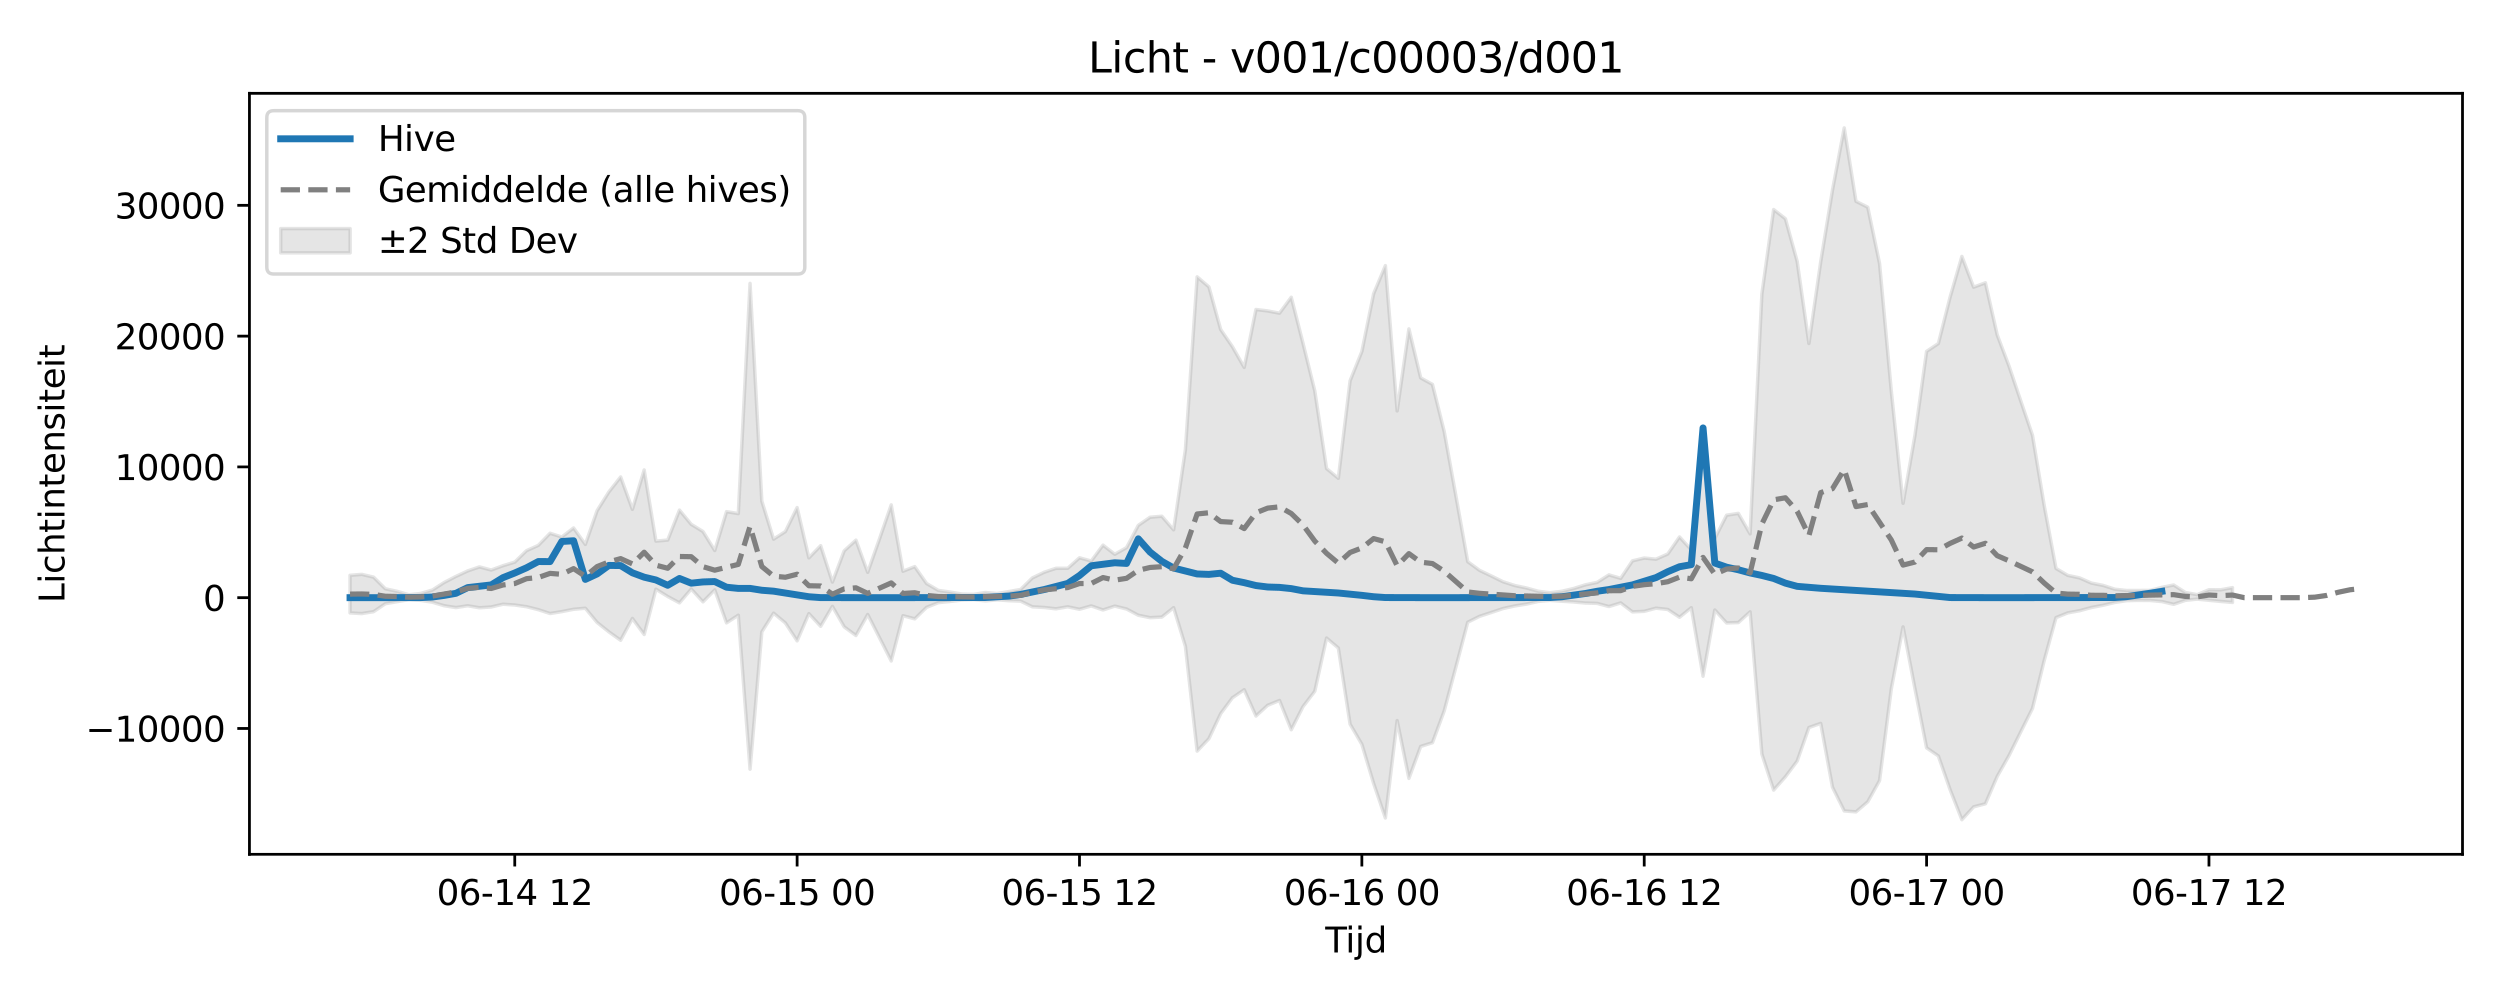 <?xml version="1.0" encoding="utf-8" standalone="no"?>
<!DOCTYPE svg PUBLIC "-//W3C//DTD SVG 1.1//EN"
  "http://www.w3.org/Graphics/SVG/1.1/DTD/svg11.dtd">
<svg xmlns:xlink="http://www.w3.org/1999/xlink" width="720pt" height="288pt" viewBox="0 0 720 288" xmlns="http://www.w3.org/2000/svg" version="1.1">
 <defs>
  <style type="text/css">*{stroke-linejoin: round; stroke-linecap: butt}</style>
 </defs>
 <g id="figure_1">
  <g id="patch_1">
   <path d="M 0 288 
L 720 288 
L 720 0 
L 0 0 
z
" style="fill: #ffffff"/>
  </g>
  <g id="axes_1">
   <g id="patch_2">
    <path d="M 71.84 246.04 
L 709.2 246.04 
L 709.2 26.88 
L 71.84 26.88 
z
" style="fill: #ffffff"/>
   </g>
   <g id="FillBetweenPolyCollection_1">
    <defs>
     <path id="m2596ffae89" d="M 100.811 -122.31 
L 100.811 -111.477 
L 104.199 -111.289 
L 107.588 -111.833 
L 110.976 -114.13 
L 114.365 -114.72 
L 117.753 -115.306 
L 121.141 -115.092 
L 124.53 -114.563 
L 127.918 -113.552 
L 131.307 -113.017 
L 134.695 -113.537 
L 138.083 -112.962 
L 141.472 -113.189 
L 144.86 -113.981 
L 148.249 -113.755 
L 151.637 -113.27 
L 155.025 -112.419 
L 158.414 -111.305 
L 161.802 -111.852 
L 165.191 -112.524 
L 168.579 -112.824 
L 171.968 -108.725 
L 175.356 -106.02 
L 178.744 -103.599 
L 182.133 -109.879 
L 185.521 -105.257 
L 188.91 -118.308 
L 192.298 -116.21 
L 195.686 -114.378 
L 199.075 -118.353 
L 202.463 -114.666 
L 205.852 -118.114 
L 209.24 -108.609 
L 212.628 -110.822 
L 216.017 -66.468 
L 219.405 -106.007 
L 222.794 -111.414 
L 226.182 -108.592 
L 229.571 -103.433 
L 232.959 -111.276 
L 236.347 -107.619 
L 239.736 -113.359 
L 243.124 -107.466 
L 246.513 -104.97 
L 249.901 -111.023 
L 253.289 -104.342 
L 256.678 -97.64 
L 260.066 -110.677 
L 263.455 -109.77 
L 266.843 -113.078 
L 270.231 -114.436 
L 273.62 -114.77 
L 277.008 -115.189 
L 280.397 -115.306 
L 283.785 -114.942 
L 287.173 -115.244 
L 290.562 -114.998 
L 293.95 -114.866 
L 297.339 -113.23 
L 300.727 -113.044 
L 304.116 -112.66 
L 307.504 -113.239 
L 310.892 -112.528 
L 314.281 -113.501 
L 317.669 -112.327 
L 321.058 -113.439 
L 324.446 -112.608 
L 327.834 -110.806 
L 331.223 -110.104 
L 334.611 -110.277 
L 338 -112.992 
L 341.388 -101.89 
L 344.776 -71.683 
L 348.165 -75.268 
L 351.553 -82.468 
L 354.942 -87.041 
L 358.33 -89.355 
L 361.719 -81.78 
L 365.107 -84.889 
L 368.495 -86.26 
L 371.884 -77.827 
L 375.272 -84.499 
L 378.661 -88.916 
L 382.049 -104.244 
L 385.437 -101.375 
L 388.826 -79.444 
L 392.214 -73.642 
L 395.603 -62.376 
L 398.991 -52.418 
L 402.379 -80.473 
L 405.768 -63.826 
L 409.156 -73.025 
L 412.545 -74.1 
L 415.933 -83.255 
L 419.321 -95.965 
L 422.71 -108.8 
L 426.098 -110.491 
L 429.487 -111.6 
L 432.875 -112.74 
L 436.264 -113.486 
L 439.652 -114.028 
L 443.04 -114.79 
L 446.429 -115.094 
L 449.817 -114.845 
L 453.206 -114.636 
L 456.594 -114.327 
L 459.982 -114.222 
L 463.371 -113.313 
L 466.759 -114.359 
L 470.148 -111.776 
L 473.536 -111.935 
L 476.924 -112.846 
L 480.313 -112.479 
L 483.701 -110.222 
L 487.09 -112.992 
L 490.478 -93.24 
L 493.867 -112.322 
L 497.255 -108.594 
L 500.643 -108.699 
L 504.032 -111.795 
L 507.42 -70.836 
L 510.809 -60.452 
L 514.197 -64.278 
L 517.585 -68.81 
L 520.974 -78.476 
L 524.362 -79.66 
L 527.751 -61.293 
L 531.139 -54.452 
L 534.527 -54.183 
L 537.916 -57.09 
L 541.304 -63.171 
L 544.693 -89.601 
L 548.081 -107.462 
L 551.469 -89.863 
L 554.858 -72.619 
L 558.246 -70.278 
L 561.635 -60.569 
L 565.023 -51.922 
L 568.412 -55.627 
L 571.8 -56.511 
L 575.188 -64.367 
L 578.577 -70.363 
L 581.965 -77.191 
L 585.354 -83.973 
L 588.742 -97.808 
L 592.13 -110.126 
L 595.519 -111.491 
L 598.907 -112.103 
L 602.296 -113.029 
L 605.684 -113.68 
L 609.072 -114.492 
L 612.461 -115.014 
L 615.849 -115.085 
L 619.238 -115.063 
L 622.626 -114.75 
L 626.015 -113.953 
L 629.403 -115.102 
L 632.791 -115.454 
L 636.18 -115.117 
L 639.568 -114.786 
L 642.957 -114.49 
L 642.957 -118.759 
L 642.957 -118.759 
L 639.568 -118.138 
L 636.18 -118.156 
L 632.791 -116.741 
L 629.403 -117.358 
L 626.015 -119.525 
L 622.626 -118.84 
L 619.238 -117.977 
L 615.849 -117.947 
L 612.461 -117.935 
L 609.072 -118.308 
L 605.684 -119.409 
L 602.296 -120.079 
L 598.907 -121.572 
L 595.519 -122.289 
L 592.13 -124.29 
L 588.742 -142.348 
L 585.354 -162.632 
L 581.965 -172.579 
L 578.577 -182.625 
L 575.188 -191.58 
L 571.8 -206.559 
L 568.412 -205.293 
L 565.023 -214.15 
L 561.635 -202.442 
L 558.246 -189.061 
L 554.858 -186.802 
L 551.469 -162.38 
L 548.081 -143.054 
L 544.693 -175.39 
L 541.304 -212.144 
L 537.916 -228.309 
L 534.527 -230.022 
L 531.139 -251.158 
L 527.751 -233.223 
L 524.362 -212.592 
L 520.974 -189.072 
L 517.585 -212.71 
L 514.197 -225.005 
L 510.809 -227.648 
L 507.42 -203.333 
L 504.032 -134.247 
L 500.643 -140.15 
L 497.255 -139.616 
L 493.867 -132.92 
L 490.478 -161.691 
L 487.09 -129.638 
L 483.701 -133.357 
L 480.313 -128.45 
L 476.924 -126.958 
L 473.536 -127.282 
L 470.148 -126.478 
L 466.759 -121.438 
L 463.371 -122.433 
L 459.982 -120.281 
L 456.594 -119.574 
L 453.206 -118.511 
L 449.817 -117.713 
L 446.429 -117.299 
L 443.04 -117.712 
L 439.652 -118.655 
L 436.264 -119.371 
L 432.875 -120.457 
L 429.487 -122.129 
L 426.098 -123.755 
L 422.71 -126.234 
L 419.321 -145.053 
L 415.933 -163.715 
L 412.545 -177.297 
L 409.156 -179.17 
L 405.768 -193.282 
L 402.379 -169.658 
L 398.991 -211.497 
L 395.603 -203.403 
L 392.214 -186.754 
L 388.826 -178.334 
L 385.437 -150.249 
L 382.049 -153.054 
L 378.661 -175.405 
L 375.272 -189.124 
L 371.884 -202.397 
L 368.495 -197.803 
L 365.107 -198.448 
L 361.719 -198.869 
L 358.33 -182.187 
L 354.942 -188.144 
L 351.553 -193.103 
L 348.165 -205.383 
L 344.776 -208.264 
L 341.388 -158.464 
L 338 -135.399 
L 334.611 -139.323 
L 331.223 -139.037 
L 327.834 -136.704 
L 324.446 -130.284 
L 321.058 -128.376 
L 317.669 -131.001 
L 314.281 -126.428 
L 310.892 -127.356 
L 307.504 -124.33 
L 304.116 -124.329 
L 300.727 -123.191 
L 297.339 -121.568 
L 293.95 -118.246 
L 290.562 -117.63 
L 287.173 -117.074 
L 283.785 -117.361 
L 280.397 -116.829 
L 277.008 -116.922 
L 273.62 -117.491 
L 270.231 -117.971 
L 266.843 -119.962 
L 263.455 -124.812 
L 260.066 -123.483 
L 256.678 -142.596 
L 253.289 -132.796 
L 249.901 -123.179 
L 246.513 -132.444 
L 243.124 -129.362 
L 239.736 -120.361 
L 236.347 -130.845 
L 232.959 -127.336 
L 229.571 -141.818 
L 226.182 -134.911 
L 222.794 -132.723 
L 219.405 -143.683 
L 216.017 -206.387 
L 212.628 -140.09 
L 209.24 -140.644 
L 205.852 -129.456 
L 202.463 -134.925 
L 199.075 -136.99 
L 195.686 -141.088 
L 192.298 -132.467 
L 188.91 -132.16 
L 185.521 -152.657 
L 182.133 -141.318 
L 178.744 -150.64 
L 175.356 -146.331 
L 171.968 -140.927 
L 168.579 -131.214 
L 165.191 -135.95 
L 161.802 -133.335 
L 158.414 -134.426 
L 155.025 -130.931 
L 151.637 -129.409 
L 148.249 -126.112 
L 144.86 -125.076 
L 141.472 -123.839 
L 138.083 -124.73 
L 134.695 -123.577 
L 131.307 -121.993 
L 127.918 -120.243 
L 124.53 -118.074 
L 121.141 -117.085 
L 117.753 -116.725 
L 114.365 -117.696 
L 110.976 -118.435 
L 107.588 -121.788 
L 104.199 -122.585 
L 100.811 -122.31 
z
" style="stroke: #808080; stroke-opacity: 0.2"/>
    </defs>
    <g clip-path="url(#p0601b68684)">
     <use xlink:href="#m2596ffae89" x="0" y="288" style="fill: #808080; fill-opacity: 0.2; stroke: #808080; stroke-opacity: 0.2"/>
    </g>
   </g>
   <g id="matplotlib.axis_1">
    <g id="xtick_1">
     <g id="line2d_1">
      <defs>
       <path id="m7713770137" d="M 0 0 
L 0 3.5 
" style="stroke: #000000; stroke-width: 0.8"/>
      </defs>
      <g>
       <use xlink:href="#m7713770137" x="148.249" y="246.04" style="stroke: #000000; stroke-width: 0.8"/>
      </g>
     </g>
     <g id="text_1">
      <!-- 06-14 12 -->
      <g transform="translate(125.768 260.638) scale(0.1 -0.1)">
       <defs>
        <path id="DejaVuSans-30" d="M 2034 4250 
Q 1547 4250 1301 3770 
Q 1056 3291 1056 2328 
Q 1056 1369 1301 889 
Q 1547 409 2034 409 
Q 2525 409 2770 889 
Q 3016 1369 3016 2328 
Q 3016 3291 2770 3770 
Q 2525 4250 2034 4250 
z
M 2034 4750 
Q 2819 4750 3233 4129 
Q 3647 3509 3647 2328 
Q 3647 1150 3233 529 
Q 2819 -91 2034 -91 
Q 1250 -91 836 529 
Q 422 1150 422 2328 
Q 422 3509 836 4129 
Q 1250 4750 2034 4750 
z
" transform="scale(0.016)"/>
        <path id="DejaVuSans-36" d="M 2113 2584 
Q 1688 2584 1439 2293 
Q 1191 2003 1191 1497 
Q 1191 994 1439 701 
Q 1688 409 2113 409 
Q 2538 409 2786 701 
Q 3034 994 3034 1497 
Q 3034 2003 2786 2293 
Q 2538 2584 2113 2584 
z
M 3366 4563 
L 3366 3988 
Q 3128 4100 2886 4159 
Q 2644 4219 2406 4219 
Q 1781 4219 1451 3797 
Q 1122 3375 1075 2522 
Q 1259 2794 1537 2939 
Q 1816 3084 2150 3084 
Q 2853 3084 3261 2657 
Q 3669 2231 3669 1497 
Q 3669 778 3244 343 
Q 2819 -91 2113 -91 
Q 1303 -91 875 529 
Q 447 1150 447 2328 
Q 447 3434 972 4092 
Q 1497 4750 2381 4750 
Q 2619 4750 2861 4703 
Q 3103 4656 3366 4563 
z
" transform="scale(0.016)"/>
        <path id="DejaVuSans-2d" d="M 313 2009 
L 1997 2009 
L 1997 1497 
L 313 1497 
L 313 2009 
z
" transform="scale(0.016)"/>
        <path id="DejaVuSans-31" d="M 794 531 
L 1825 531 
L 1825 4091 
L 703 3866 
L 703 4441 
L 1819 4666 
L 2450 4666 
L 2450 531 
L 3481 531 
L 3481 0 
L 794 0 
L 794 531 
z
" transform="scale(0.016)"/>
        <path id="DejaVuSans-34" d="M 2419 4116 
L 825 1625 
L 2419 1625 
L 2419 4116 
z
M 2253 4666 
L 3047 4666 
L 3047 1625 
L 3713 1625 
L 3713 1100 
L 3047 1100 
L 3047 0 
L 2419 0 
L 2419 1100 
L 313 1100 
L 313 1709 
L 2253 4666 
z
" transform="scale(0.016)"/>
        <path id="DejaVuSans-20" transform="scale(0.016)"/>
        <path id="DejaVuSans-32" d="M 1228 531 
L 3431 531 
L 3431 0 
L 469 0 
L 469 531 
Q 828 903 1448 1529 
Q 2069 2156 2228 2338 
Q 2531 2678 2651 2914 
Q 2772 3150 2772 3378 
Q 2772 3750 2511 3984 
Q 2250 4219 1831 4219 
Q 1534 4219 1204 4116 
Q 875 4013 500 3803 
L 500 4441 
Q 881 4594 1212 4672 
Q 1544 4750 1819 4750 
Q 2544 4750 2975 4387 
Q 3406 4025 3406 3419 
Q 3406 3131 3298 2873 
Q 3191 2616 2906 2266 
Q 2828 2175 2409 1742 
Q 1991 1309 1228 531 
z
" transform="scale(0.016)"/>
       </defs>
       <use xlink:href="#DejaVuSans-30"/>
       <use xlink:href="#DejaVuSans-36" transform="translate(63.623 0)"/>
       <use xlink:href="#DejaVuSans-2d" transform="translate(127.246 0)"/>
       <use xlink:href="#DejaVuSans-31" transform="translate(163.33 0)"/>
       <use xlink:href="#DejaVuSans-34" transform="translate(226.953 0)"/>
       <use xlink:href="#DejaVuSans-20" transform="translate(290.576 0)"/>
       <use xlink:href="#DejaVuSans-31" transform="translate(322.363 0)"/>
       <use xlink:href="#DejaVuSans-32" transform="translate(385.986 0)"/>
      </g>
     </g>
    </g>
    <g id="xtick_2">
     <g id="line2d_2">
      <g>
       <use xlink:href="#m7713770137" x="229.571" y="246.04" style="stroke: #000000; stroke-width: 0.8"/>
      </g>
     </g>
     <g id="text_2">
      <!-- 06-15 00 -->
      <g transform="translate(207.09 260.638) scale(0.1 -0.1)">
       <defs>
        <path id="DejaVuSans-35" d="M 691 4666 
L 3169 4666 
L 3169 4134 
L 1269 4134 
L 1269 2991 
Q 1406 3038 1543 3061 
Q 1681 3084 1819 3084 
Q 2600 3084 3056 2656 
Q 3513 2228 3513 1497 
Q 3513 744 3044 326 
Q 2575 -91 1722 -91 
Q 1428 -91 1123 -41 
Q 819 9 494 109 
L 494 744 
Q 775 591 1075 516 
Q 1375 441 1709 441 
Q 2250 441 2565 725 
Q 2881 1009 2881 1497 
Q 2881 1984 2565 2268 
Q 2250 2553 1709 2553 
Q 1456 2553 1204 2497 
Q 953 2441 691 2322 
L 691 4666 
z
" transform="scale(0.016)"/>
       </defs>
       <use xlink:href="#DejaVuSans-30"/>
       <use xlink:href="#DejaVuSans-36" transform="translate(63.623 0)"/>
       <use xlink:href="#DejaVuSans-2d" transform="translate(127.246 0)"/>
       <use xlink:href="#DejaVuSans-31" transform="translate(163.33 0)"/>
       <use xlink:href="#DejaVuSans-35" transform="translate(226.953 0)"/>
       <use xlink:href="#DejaVuSans-20" transform="translate(290.576 0)"/>
       <use xlink:href="#DejaVuSans-30" transform="translate(322.363 0)"/>
       <use xlink:href="#DejaVuSans-30" transform="translate(385.986 0)"/>
      </g>
     </g>
    </g>
    <g id="xtick_3">
     <g id="line2d_3">
      <g>
       <use xlink:href="#m7713770137" x="310.892" y="246.04" style="stroke: #000000; stroke-width: 0.8"/>
      </g>
     </g>
     <g id="text_3">
      <!-- 06-15 12 -->
      <g transform="translate(288.412 260.638) scale(0.1 -0.1)">
       <use xlink:href="#DejaVuSans-30"/>
       <use xlink:href="#DejaVuSans-36" transform="translate(63.623 0)"/>
       <use xlink:href="#DejaVuSans-2d" transform="translate(127.246 0)"/>
       <use xlink:href="#DejaVuSans-31" transform="translate(163.33 0)"/>
       <use xlink:href="#DejaVuSans-35" transform="translate(226.953 0)"/>
       <use xlink:href="#DejaVuSans-20" transform="translate(290.576 0)"/>
       <use xlink:href="#DejaVuSans-31" transform="translate(322.363 0)"/>
       <use xlink:href="#DejaVuSans-32" transform="translate(385.986 0)"/>
      </g>
     </g>
    </g>
    <g id="xtick_4">
     <g id="line2d_4">
      <g>
       <use xlink:href="#m7713770137" x="392.214" y="246.04" style="stroke: #000000; stroke-width: 0.8"/>
      </g>
     </g>
     <g id="text_4">
      <!-- 06-16 00 -->
      <g transform="translate(369.734 260.638) scale(0.1 -0.1)">
       <use xlink:href="#DejaVuSans-30"/>
       <use xlink:href="#DejaVuSans-36" transform="translate(63.623 0)"/>
       <use xlink:href="#DejaVuSans-2d" transform="translate(127.246 0)"/>
       <use xlink:href="#DejaVuSans-31" transform="translate(163.33 0)"/>
       <use xlink:href="#DejaVuSans-36" transform="translate(226.953 0)"/>
       <use xlink:href="#DejaVuSans-20" transform="translate(290.576 0)"/>
       <use xlink:href="#DejaVuSans-30" transform="translate(322.363 0)"/>
       <use xlink:href="#DejaVuSans-30" transform="translate(385.986 0)"/>
      </g>
     </g>
    </g>
    <g id="xtick_5">
     <g id="line2d_5">
      <g>
       <use xlink:href="#m7713770137" x="473.536" y="246.04" style="stroke: #000000; stroke-width: 0.8"/>
      </g>
     </g>
     <g id="text_5">
      <!-- 06-16 12 -->
      <g transform="translate(451.056 260.638) scale(0.1 -0.1)">
       <use xlink:href="#DejaVuSans-30"/>
       <use xlink:href="#DejaVuSans-36" transform="translate(63.623 0)"/>
       <use xlink:href="#DejaVuSans-2d" transform="translate(127.246 0)"/>
       <use xlink:href="#DejaVuSans-31" transform="translate(163.33 0)"/>
       <use xlink:href="#DejaVuSans-36" transform="translate(226.953 0)"/>
       <use xlink:href="#DejaVuSans-20" transform="translate(290.576 0)"/>
       <use xlink:href="#DejaVuSans-31" transform="translate(322.363 0)"/>
       <use xlink:href="#DejaVuSans-32" transform="translate(385.986 0)"/>
      </g>
     </g>
    </g>
    <g id="xtick_6">
     <g id="line2d_6">
      <g>
       <use xlink:href="#m7713770137" x="554.858" y="246.04" style="stroke: #000000; stroke-width: 0.8"/>
      </g>
     </g>
     <g id="text_6">
      <!-- 06-17 00 -->
      <g transform="translate(532.377 260.638) scale(0.1 -0.1)">
       <defs>
        <path id="DejaVuSans-37" d="M 525 4666 
L 3525 4666 
L 3525 4397 
L 1831 0 
L 1172 0 
L 2766 4134 
L 525 4134 
L 525 4666 
z
" transform="scale(0.016)"/>
       </defs>
       <use xlink:href="#DejaVuSans-30"/>
       <use xlink:href="#DejaVuSans-36" transform="translate(63.623 0)"/>
       <use xlink:href="#DejaVuSans-2d" transform="translate(127.246 0)"/>
       <use xlink:href="#DejaVuSans-31" transform="translate(163.33 0)"/>
       <use xlink:href="#DejaVuSans-37" transform="translate(226.953 0)"/>
       <use xlink:href="#DejaVuSans-20" transform="translate(290.576 0)"/>
       <use xlink:href="#DejaVuSans-30" transform="translate(322.363 0)"/>
       <use xlink:href="#DejaVuSans-30" transform="translate(385.986 0)"/>
      </g>
     </g>
    </g>
    <g id="xtick_7">
     <g id="line2d_7">
      <g>
       <use xlink:href="#m7713770137" x="636.18" y="246.04" style="stroke: #000000; stroke-width: 0.8"/>
      </g>
     </g>
     <g id="text_7">
      <!-- 06-17 12 -->
      <g transform="translate(613.699 260.638) scale(0.1 -0.1)">
       <use xlink:href="#DejaVuSans-30"/>
       <use xlink:href="#DejaVuSans-36" transform="translate(63.623 0)"/>
       <use xlink:href="#DejaVuSans-2d" transform="translate(127.246 0)"/>
       <use xlink:href="#DejaVuSans-31" transform="translate(163.33 0)"/>
       <use xlink:href="#DejaVuSans-37" transform="translate(226.953 0)"/>
       <use xlink:href="#DejaVuSans-20" transform="translate(290.576 0)"/>
       <use xlink:href="#DejaVuSans-31" transform="translate(322.363 0)"/>
       <use xlink:href="#DejaVuSans-32" transform="translate(385.986 0)"/>
      </g>
     </g>
    </g>
    <g id="text_8">
     <!-- Tijd -->
     <g transform="translate(381.67 274.317) scale(0.1 -0.1)">
      <defs>
       <path id="DejaVuSans-54" d="M -19 4666 
L 3928 4666 
L 3928 4134 
L 2272 4134 
L 2272 0 
L 1638 0 
L 1638 4134 
L -19 4134 
L -19 4666 
z
" transform="scale(0.016)"/>
       <path id="DejaVuSans-69" d="M 603 3500 
L 1178 3500 
L 1178 0 
L 603 0 
L 603 3500 
z
M 603 4863 
L 1178 4863 
L 1178 4134 
L 603 4134 
L 603 4863 
z
" transform="scale(0.016)"/>
       <path id="DejaVuSans-6a" d="M 603 3500 
L 1178 3500 
L 1178 -63 
Q 1178 -731 923 -1031 
Q 669 -1331 103 -1331 
L -116 -1331 
L -116 -844 
L 38 -844 
Q 366 -844 484 -692 
Q 603 -541 603 -63 
L 603 3500 
z
M 603 4863 
L 1178 4863 
L 1178 4134 
L 603 4134 
L 603 4863 
z
" transform="scale(0.016)"/>
       <path id="DejaVuSans-64" d="M 2906 2969 
L 2906 4863 
L 3481 4863 
L 3481 0 
L 2906 0 
L 2906 525 
Q 2725 213 2448 61 
Q 2172 -91 1784 -91 
Q 1150 -91 751 415 
Q 353 922 353 1747 
Q 353 2572 751 3078 
Q 1150 3584 1784 3584 
Q 2172 3584 2448 3432 
Q 2725 3281 2906 2969 
z
M 947 1747 
Q 947 1113 1208 752 
Q 1469 391 1925 391 
Q 2381 391 2643 752 
Q 2906 1113 2906 1747 
Q 2906 2381 2643 2742 
Q 2381 3103 1925 3103 
Q 1469 3103 1208 2742 
Q 947 2381 947 1747 
z
" transform="scale(0.016)"/>
      </defs>
      <use xlink:href="#DejaVuSans-54"/>
      <use xlink:href="#DejaVuSans-69" transform="translate(57.959 0)"/>
      <use xlink:href="#DejaVuSans-6a" transform="translate(85.742 0)"/>
      <use xlink:href="#DejaVuSans-64" transform="translate(113.525 0)"/>
     </g>
    </g>
   </g>
   <g id="matplotlib.axis_2">
    <g id="ytick_1">
     <g id="line2d_8">
      <defs>
       <path id="mc5ae230c04" d="M 0 0 
L -3.5 0 
" style="stroke: #000000; stroke-width: 0.8"/>
      </defs>
      <g>
       <use xlink:href="#mc5ae230c04" x="71.84" y="209.794" style="stroke: #000000; stroke-width: 0.8"/>
      </g>
     </g>
     <g id="text_9">
      <!-- −10000 -->
      <g transform="translate(24.648 213.593) scale(0.1 -0.1)">
       <defs>
        <path id="DejaVuSans-2212" d="M 678 2272 
L 4684 2272 
L 4684 1741 
L 678 1741 
L 678 2272 
z
" transform="scale(0.016)"/>
       </defs>
       <use xlink:href="#DejaVuSans-2212"/>
       <use xlink:href="#DejaVuSans-31" transform="translate(83.789 0)"/>
       <use xlink:href="#DejaVuSans-30" transform="translate(147.412 0)"/>
       <use xlink:href="#DejaVuSans-30" transform="translate(211.035 0)"/>
       <use xlink:href="#DejaVuSans-30" transform="translate(274.658 0)"/>
       <use xlink:href="#DejaVuSans-30" transform="translate(338.281 0)"/>
      </g>
     </g>
    </g>
    <g id="ytick_2">
     <g id="line2d_9">
      <g>
       <use xlink:href="#mc5ae230c04" x="71.84" y="172.13" style="stroke: #000000; stroke-width: 0.8"/>
      </g>
     </g>
     <g id="text_10">
      <!-- 0 -->
      <g transform="translate(58.477 175.93) scale(0.1 -0.1)">
       <use xlink:href="#DejaVuSans-30"/>
      </g>
     </g>
    </g>
    <g id="ytick_3">
     <g id="line2d_10">
      <g>
       <use xlink:href="#mc5ae230c04" x="71.84" y="134.467" style="stroke: #000000; stroke-width: 0.8"/>
      </g>
     </g>
     <g id="text_11">
      <!-- 10000 -->
      <g transform="translate(33.028 138.266) scale(0.1 -0.1)">
       <use xlink:href="#DejaVuSans-31"/>
       <use xlink:href="#DejaVuSans-30" transform="translate(63.623 0)"/>
       <use xlink:href="#DejaVuSans-30" transform="translate(127.246 0)"/>
       <use xlink:href="#DejaVuSans-30" transform="translate(190.869 0)"/>
       <use xlink:href="#DejaVuSans-30" transform="translate(254.492 0)"/>
      </g>
     </g>
    </g>
    <g id="ytick_4">
     <g id="line2d_11">
      <g>
       <use xlink:href="#mc5ae230c04" x="71.84" y="96.803" style="stroke: #000000; stroke-width: 0.8"/>
      </g>
     </g>
     <g id="text_12">
      <!-- 20000 -->
      <g transform="translate(33.028 100.602) scale(0.1 -0.1)">
       <use xlink:href="#DejaVuSans-32"/>
       <use xlink:href="#DejaVuSans-30" transform="translate(63.623 0)"/>
       <use xlink:href="#DejaVuSans-30" transform="translate(127.246 0)"/>
       <use xlink:href="#DejaVuSans-30" transform="translate(190.869 0)"/>
       <use xlink:href="#DejaVuSans-30" transform="translate(254.492 0)"/>
      </g>
     </g>
    </g>
    <g id="ytick_5">
     <g id="line2d_12">
      <g>
       <use xlink:href="#mc5ae230c04" x="71.84" y="59.139" style="stroke: #000000; stroke-width: 0.8"/>
      </g>
     </g>
     <g id="text_13">
      <!-- 30000 -->
      <g transform="translate(33.028 62.938) scale(0.1 -0.1)">
       <defs>
        <path id="DejaVuSans-33" d="M 2597 2516 
Q 3050 2419 3304 2112 
Q 3559 1806 3559 1356 
Q 3559 666 3084 287 
Q 2609 -91 1734 -91 
Q 1441 -91 1130 -33 
Q 819 25 488 141 
L 488 750 
Q 750 597 1062 519 
Q 1375 441 1716 441 
Q 2309 441 2620 675 
Q 2931 909 2931 1356 
Q 2931 1769 2642 2001 
Q 2353 2234 1838 2234 
L 1294 2234 
L 1294 2753 
L 1863 2753 
Q 2328 2753 2575 2939 
Q 2822 3125 2822 3475 
Q 2822 3834 2567 4026 
Q 2313 4219 1838 4219 
Q 1578 4219 1281 4162 
Q 984 4106 628 3988 
L 628 4550 
Q 988 4650 1302 4700 
Q 1616 4750 1894 4750 
Q 2613 4750 3031 4423 
Q 3450 4097 3450 3541 
Q 3450 3153 3228 2886 
Q 3006 2619 2597 2516 
z
" transform="scale(0.016)"/>
       </defs>
       <use xlink:href="#DejaVuSans-33"/>
       <use xlink:href="#DejaVuSans-30" transform="translate(63.623 0)"/>
       <use xlink:href="#DejaVuSans-30" transform="translate(127.246 0)"/>
       <use xlink:href="#DejaVuSans-30" transform="translate(190.869 0)"/>
       <use xlink:href="#DejaVuSans-30" transform="translate(254.492 0)"/>
      </g>
     </g>
    </g>
    <g id="text_14">
     <!-- Lichtintensiteit -->
     <g transform="translate(18.568 173.656) rotate(-90) scale(0.1 -0.1)">
      <defs>
       <path id="DejaVuSans-4c" d="M 628 4666 
L 1259 4666 
L 1259 531 
L 3531 531 
L 3531 0 
L 628 0 
L 628 4666 
z
" transform="scale(0.016)"/>
       <path id="DejaVuSans-63" d="M 3122 3366 
L 3122 2828 
Q 2878 2963 2633 3030 
Q 2388 3097 2138 3097 
Q 1578 3097 1268 2742 
Q 959 2388 959 1747 
Q 959 1106 1268 751 
Q 1578 397 2138 397 
Q 2388 397 2633 464 
Q 2878 531 3122 666 
L 3122 134 
Q 2881 22 2623 -34 
Q 2366 -91 2075 -91 
Q 1284 -91 818 406 
Q 353 903 353 1747 
Q 353 2603 823 3093 
Q 1294 3584 2113 3584 
Q 2378 3584 2631 3529 
Q 2884 3475 3122 3366 
z
" transform="scale(0.016)"/>
       <path id="DejaVuSans-68" d="M 3513 2113 
L 3513 0 
L 2938 0 
L 2938 2094 
Q 2938 2591 2744 2837 
Q 2550 3084 2163 3084 
Q 1697 3084 1428 2787 
Q 1159 2491 1159 1978 
L 1159 0 
L 581 0 
L 581 4863 
L 1159 4863 
L 1159 2956 
Q 1366 3272 1645 3428 
Q 1925 3584 2291 3584 
Q 2894 3584 3203 3211 
Q 3513 2838 3513 2113 
z
" transform="scale(0.016)"/>
       <path id="DejaVuSans-74" d="M 1172 4494 
L 1172 3500 
L 2356 3500 
L 2356 3053 
L 1172 3053 
L 1172 1153 
Q 1172 725 1289 603 
Q 1406 481 1766 481 
L 2356 481 
L 2356 0 
L 1766 0 
Q 1100 0 847 248 
Q 594 497 594 1153 
L 594 3053 
L 172 3053 
L 172 3500 
L 594 3500 
L 594 4494 
L 1172 4494 
z
" transform="scale(0.016)"/>
       <path id="DejaVuSans-6e" d="M 3513 2113 
L 3513 0 
L 2938 0 
L 2938 2094 
Q 2938 2591 2744 2837 
Q 2550 3084 2163 3084 
Q 1697 3084 1428 2787 
Q 1159 2491 1159 1978 
L 1159 0 
L 581 0 
L 581 3500 
L 1159 3500 
L 1159 2956 
Q 1366 3272 1645 3428 
Q 1925 3584 2291 3584 
Q 2894 3584 3203 3211 
Q 3513 2838 3513 2113 
z
" transform="scale(0.016)"/>
       <path id="DejaVuSans-65" d="M 3597 1894 
L 3597 1613 
L 953 1613 
Q 991 1019 1311 708 
Q 1631 397 2203 397 
Q 2534 397 2845 478 
Q 3156 559 3463 722 
L 3463 178 
Q 3153 47 2828 -22 
Q 2503 -91 2169 -91 
Q 1331 -91 842 396 
Q 353 884 353 1716 
Q 353 2575 817 3079 
Q 1281 3584 2069 3584 
Q 2775 3584 3186 3129 
Q 3597 2675 3597 1894 
z
M 3022 2063 
Q 3016 2534 2758 2815 
Q 2500 3097 2075 3097 
Q 1594 3097 1305 2825 
Q 1016 2553 972 2059 
L 3022 2063 
z
" transform="scale(0.016)"/>
       <path id="DejaVuSans-73" d="M 2834 3397 
L 2834 2853 
Q 2591 2978 2328 3040 
Q 2066 3103 1784 3103 
Q 1356 3103 1142 2972 
Q 928 2841 928 2578 
Q 928 2378 1081 2264 
Q 1234 2150 1697 2047 
L 1894 2003 
Q 2506 1872 2764 1633 
Q 3022 1394 3022 966 
Q 3022 478 2636 193 
Q 2250 -91 1575 -91 
Q 1294 -91 989 -36 
Q 684 19 347 128 
L 347 722 
Q 666 556 975 473 
Q 1284 391 1588 391 
Q 1994 391 2212 530 
Q 2431 669 2431 922 
Q 2431 1156 2273 1281 
Q 2116 1406 1581 1522 
L 1381 1569 
Q 847 1681 609 1914 
Q 372 2147 372 2553 
Q 372 3047 722 3315 
Q 1072 3584 1716 3584 
Q 2034 3584 2315 3537 
Q 2597 3491 2834 3397 
z
" transform="scale(0.016)"/>
      </defs>
      <use xlink:href="#DejaVuSans-4c"/>
      <use xlink:href="#DejaVuSans-69" transform="translate(55.713 0)"/>
      <use xlink:href="#DejaVuSans-63" transform="translate(83.496 0)"/>
      <use xlink:href="#DejaVuSans-68" transform="translate(138.477 0)"/>
      <use xlink:href="#DejaVuSans-74" transform="translate(201.855 0)"/>
      <use xlink:href="#DejaVuSans-69" transform="translate(241.064 0)"/>
      <use xlink:href="#DejaVuSans-6e" transform="translate(268.848 0)"/>
      <use xlink:href="#DejaVuSans-74" transform="translate(332.227 0)"/>
      <use xlink:href="#DejaVuSans-65" transform="translate(371.436 0)"/>
      <use xlink:href="#DejaVuSans-6e" transform="translate(432.959 0)"/>
      <use xlink:href="#DejaVuSans-73" transform="translate(496.338 0)"/>
      <use xlink:href="#DejaVuSans-69" transform="translate(548.438 0)"/>
      <use xlink:href="#DejaVuSans-74" transform="translate(576.221 0)"/>
      <use xlink:href="#DejaVuSans-65" transform="translate(615.43 0)"/>
      <use xlink:href="#DejaVuSans-69" transform="translate(676.953 0)"/>
      <use xlink:href="#DejaVuSans-74" transform="translate(704.736 0)"/>
     </g>
    </g>
   </g>
   <g id="line2d_13">
    <path d="M 100.811 172.13 
L 121.141 172.107 
L 124.53 171.94 
L 127.918 171.478 
L 131.307 170.876 
L 134.695 169.229 
L 141.472 168.456 
L 144.86 166.365 
L 148.249 165.021 
L 151.637 163.524 
L 155.025 161.728 
L 158.414 161.736 
L 161.802 155.945 
L 165.191 155.739 
L 168.579 166.862 
L 171.968 165.29 
L 175.356 162.839 
L 178.744 162.888 
L 182.133 164.967 
L 185.521 166.227 
L 188.91 167.035 
L 192.298 168.564 
L 195.686 166.597 
L 199.075 167.948 
L 202.463 167.597 
L 205.852 167.488 
L 209.24 169.118 
L 212.628 169.46 
L 216.017 169.459 
L 219.405 169.994 
L 222.794 170.255 
L 232.959 171.864 
L 236.347 172.111 
L 256.678 172.13 
L 283.785 172.079 
L 290.562 171.679 
L 293.95 171.195 
L 300.727 169.79 
L 307.504 168.028 
L 310.892 165.759 
L 314.281 162.942 
L 321.058 162.077 
L 324.446 162.271 
L 327.834 155.185 
L 331.223 159.003 
L 334.611 161.667 
L 338 163.593 
L 344.776 165.298 
L 348.165 165.423 
L 351.553 165.084 
L 354.942 167.117 
L 358.33 167.805 
L 361.719 168.638 
L 365.107 169.058 
L 368.495 169.163 
L 371.884 169.518 
L 375.272 170.16 
L 385.437 170.783 
L 392.214 171.46 
L 395.603 171.857 
L 398.991 172.095 
L 412.545 172.13 
L 446.429 172.089 
L 449.817 171.865 
L 456.594 170.926 
L 459.982 170.284 
L 463.371 169.79 
L 470.148 168.454 
L 476.924 166.354 
L 480.313 164.656 
L 483.701 163.22 
L 487.09 162.62 
L 490.478 123.249 
L 493.867 162.159 
L 497.255 163.345 
L 500.643 164.093 
L 504.032 165.008 
L 507.42 165.731 
L 510.809 166.596 
L 514.197 167.942 
L 517.585 168.869 
L 524.362 169.428 
L 541.304 170.459 
L 551.469 171.082 
L 561.635 172.097 
L 575.188 172.13 
L 609.072 172.089 
L 612.461 171.842 
L 619.238 170.851 
L 622.626 170.316 
L 622.626 170.316 
" clip-path="url(#p0601b68684)" style="fill: none; stroke: #1f77b4; stroke-width: 2; stroke-linecap: square"/>
   </g>
   <g id="line2d_14">
    <path d="M 100.811 171.107 
L 104.199 171.063 
L 107.588 171.19 
L 110.976 171.718 
L 114.365 171.792 
L 117.753 171.985 
L 121.141 171.911 
L 124.53 171.681 
L 131.307 170.495 
L 134.695 169.443 
L 138.083 169.154 
L 141.472 169.486 
L 144.86 168.471 
L 148.249 168.067 
L 151.637 166.661 
L 155.025 166.325 
L 158.414 165.134 
L 161.802 165.407 
L 165.191 163.763 
L 168.579 165.981 
L 171.968 163.174 
L 175.356 161.825 
L 178.744 160.881 
L 182.133 162.402 
L 185.521 159.043 
L 188.91 162.766 
L 192.298 163.661 
L 195.686 160.267 
L 199.075 160.329 
L 202.463 163.204 
L 205.852 164.215 
L 212.628 162.544 
L 216.017 151.572 
L 219.405 163.155 
L 222.794 165.932 
L 226.182 166.248 
L 229.571 165.375 
L 232.959 168.694 
L 236.347 168.768 
L 239.736 171.14 
L 243.124 169.586 
L 246.513 169.293 
L 249.901 170.899 
L 256.678 167.882 
L 260.066 170.92 
L 263.455 170.709 
L 266.843 171.48 
L 270.231 171.796 
L 280.397 171.932 
L 290.562 171.686 
L 293.95 171.444 
L 297.339 170.601 
L 300.727 169.882 
L 307.504 169.216 
L 310.892 168.058 
L 314.281 168.036 
L 317.669 166.336 
L 321.058 167.093 
L 324.446 166.554 
L 327.834 164.245 
L 331.223 163.429 
L 334.611 163.2 
L 338 163.804 
L 341.388 157.823 
L 344.776 148.027 
L 348.165 147.674 
L 351.553 150.215 
L 354.942 150.407 
L 358.33 152.229 
L 361.719 147.676 
L 365.107 146.332 
L 368.495 145.968 
L 371.884 147.888 
L 375.272 151.188 
L 378.661 155.84 
L 382.049 159.351 
L 385.437 162.188 
L 388.826 159.111 
L 392.214 157.802 
L 395.603 155.11 
L 398.991 156.042 
L 402.379 162.935 
L 405.768 159.446 
L 409.156 161.903 
L 412.545 162.302 
L 415.933 164.515 
L 422.71 170.483 
L 426.098 170.877 
L 436.264 171.571 
L 446.429 171.804 
L 449.817 171.721 
L 459.982 170.749 
L 463.371 170.127 
L 466.759 170.101 
L 470.148 168.873 
L 473.536 168.391 
L 476.924 168.098 
L 480.313 167.536 
L 483.701 166.211 
L 487.09 166.685 
L 490.478 160.535 
L 493.867 165.379 
L 497.255 163.895 
L 500.643 163.575 
L 504.032 164.979 
L 507.42 150.915 
L 510.809 143.95 
L 514.197 143.359 
L 517.585 147.24 
L 520.974 154.226 
L 524.362 141.874 
L 527.751 140.742 
L 531.139 135.195 
L 534.527 145.897 
L 537.916 145.3 
L 544.693 155.505 
L 548.081 162.742 
L 551.469 161.879 
L 554.858 158.29 
L 558.246 158.33 
L 561.635 156.495 
L 565.023 154.964 
L 568.412 157.54 
L 571.8 156.465 
L 575.188 160.027 
L 578.577 161.506 
L 585.354 164.698 
L 588.742 167.922 
L 592.13 170.792 
L 595.519 171.11 
L 598.907 171.162 
L 602.296 171.446 
L 605.684 171.455 
L 609.072 171.6 
L 626.015 171.261 
L 629.403 171.77 
L 632.791 171.903 
L 636.18 171.364 
L 639.568 171.538 
L 642.957 171.376 
L 646.345 172.13 
L 663.287 172.122 
L 666.675 171.982 
L 670.064 171.48 
L 673.452 170.561 
L 676.841 169.849 
L 680.229 169.478 
L 680.229 169.478 
" clip-path="url(#p0601b68684)" style="fill: none; stroke-dasharray: 5.55,2.4; stroke-dashoffset: 0; stroke: #808080; stroke-width: 1.5"/>
   </g>
   <g id="patch_3">
    <path d="M 71.84 246.04 
L 71.84 26.88 
" style="fill: none; stroke: #000000; stroke-width: 0.8; stroke-linejoin: miter; stroke-linecap: square"/>
   </g>
   <g id="patch_4">
    <path d="M 709.2 246.04 
L 709.2 26.88 
" style="fill: none; stroke: #000000; stroke-width: 0.8; stroke-linejoin: miter; stroke-linecap: square"/>
   </g>
   <g id="patch_5">
    <path d="M 71.84 246.04 
L 709.2 246.04 
" style="fill: none; stroke: #000000; stroke-width: 0.8; stroke-linejoin: miter; stroke-linecap: square"/>
   </g>
   <g id="patch_6">
    <path d="M 71.84 26.88 
L 709.2 26.88 
" style="fill: none; stroke: #000000; stroke-width: 0.8; stroke-linejoin: miter; stroke-linecap: square"/>
   </g>
   <g id="text_15">
    <!-- Licht - v001/c00003/d001 -->
    <g transform="translate(313.383 20.88) scale(0.12 -0.12)">
     <defs>
      <path id="DejaVuSans-76" d="M 191 3500 
L 800 3500 
L 1894 563 
L 2988 3500 
L 3597 3500 
L 2284 0 
L 1503 0 
L 191 3500 
z
" transform="scale(0.016)"/>
      <path id="DejaVuSans-2f" d="M 1625 4666 
L 2156 4666 
L 531 -594 
L 0 -594 
L 1625 4666 
z
" transform="scale(0.016)"/>
     </defs>
     <use xlink:href="#DejaVuSans-4c"/>
     <use xlink:href="#DejaVuSans-69" transform="translate(55.713 0)"/>
     <use xlink:href="#DejaVuSans-63" transform="translate(83.496 0)"/>
     <use xlink:href="#DejaVuSans-68" transform="translate(138.477 0)"/>
     <use xlink:href="#DejaVuSans-74" transform="translate(201.855 0)"/>
     <use xlink:href="#DejaVuSans-20" transform="translate(241.064 0)"/>
     <use xlink:href="#DejaVuSans-2d" transform="translate(272.852 0)"/>
     <use xlink:href="#DejaVuSans-20" transform="translate(308.936 0)"/>
     <use xlink:href="#DejaVuSans-76" transform="translate(340.723 0)"/>
     <use xlink:href="#DejaVuSans-30" transform="translate(399.902 0)"/>
     <use xlink:href="#DejaVuSans-30" transform="translate(463.525 0)"/>
     <use xlink:href="#DejaVuSans-31" transform="translate(527.148 0)"/>
     <use xlink:href="#DejaVuSans-2f" transform="translate(590.771 0)"/>
     <use xlink:href="#DejaVuSans-63" transform="translate(624.463 0)"/>
     <use xlink:href="#DejaVuSans-30" transform="translate(679.443 0)"/>
     <use xlink:href="#DejaVuSans-30" transform="translate(743.066 0)"/>
     <use xlink:href="#DejaVuSans-30" transform="translate(806.689 0)"/>
     <use xlink:href="#DejaVuSans-30" transform="translate(870.312 0)"/>
     <use xlink:href="#DejaVuSans-33" transform="translate(933.936 0)"/>
     <use xlink:href="#DejaVuSans-2f" transform="translate(997.559 0)"/>
     <use xlink:href="#DejaVuSans-64" transform="translate(1031.25 0)"/>
     <use xlink:href="#DejaVuSans-30" transform="translate(1094.727 0)"/>
     <use xlink:href="#DejaVuSans-30" transform="translate(1158.35 0)"/>
     <use xlink:href="#DejaVuSans-31" transform="translate(1221.973 0)"/>
    </g>
   </g>
   <g id="legend_1">
    <g id="patch_7">
     <path d="M 78.84 78.914 
L 229.784 78.914 
Q 231.784 78.914 231.784 76.914 
L 231.784 33.88 
Q 231.784 31.88 229.784 31.88 
L 78.84 31.88 
Q 76.84 31.88 76.84 33.88 
L 76.84 76.914 
Q 76.84 78.914 78.84 78.914 
z
" style="fill: #ffffff; opacity: 0.8; stroke: #cccccc; stroke-linejoin: miter"/>
    </g>
    <g id="line2d_15">
     <path d="M 80.84 39.978 
L 90.84 39.978 
L 100.84 39.978 
" style="fill: none; stroke: #1f77b4; stroke-width: 2; stroke-linecap: square"/>
    </g>
    <g id="text_16">
     <!-- Hive -->
     <g transform="translate(108.84 43.478) scale(0.1 -0.1)">
      <defs>
       <path id="DejaVuSans-48" d="M 628 4666 
L 1259 4666 
L 1259 2753 
L 3553 2753 
L 3553 4666 
L 4184 4666 
L 4184 0 
L 3553 0 
L 3553 2222 
L 1259 2222 
L 1259 0 
L 628 0 
L 628 4666 
z
" transform="scale(0.016)"/>
      </defs>
      <use xlink:href="#DejaVuSans-48"/>
      <use xlink:href="#DejaVuSans-69" transform="translate(75.195 0)"/>
      <use xlink:href="#DejaVuSans-76" transform="translate(102.979 0)"/>
      <use xlink:href="#DejaVuSans-65" transform="translate(162.158 0)"/>
     </g>
    </g>
    <g id="line2d_16">
     <path d="M 80.84 54.657 
L 90.84 54.657 
L 100.84 54.657 
" style="fill: none; stroke-dasharray: 5.55,2.4; stroke-dashoffset: 0; stroke: #808080; stroke-width: 1.5"/>
    </g>
    <g id="text_17">
     <!-- Gemiddelde (alle hives) -->
     <g transform="translate(108.84 58.157) scale(0.1 -0.1)">
      <defs>
       <path id="DejaVuSans-47" d="M 3809 666 
L 3809 1919 
L 2778 1919 
L 2778 2438 
L 4434 2438 
L 4434 434 
Q 4069 175 3628 42 
Q 3188 -91 2688 -91 
Q 1594 -91 976 548 
Q 359 1188 359 2328 
Q 359 3472 976 4111 
Q 1594 4750 2688 4750 
Q 3144 4750 3555 4637 
Q 3966 4525 4313 4306 
L 4313 3634 
Q 3963 3931 3569 4081 
Q 3175 4231 2741 4231 
Q 1884 4231 1454 3753 
Q 1025 3275 1025 2328 
Q 1025 1384 1454 906 
Q 1884 428 2741 428 
Q 3075 428 3337 486 
Q 3600 544 3809 666 
z
" transform="scale(0.016)"/>
       <path id="DejaVuSans-6d" d="M 3328 2828 
Q 3544 3216 3844 3400 
Q 4144 3584 4550 3584 
Q 5097 3584 5394 3201 
Q 5691 2819 5691 2113 
L 5691 0 
L 5113 0 
L 5113 2094 
Q 5113 2597 4934 2840 
Q 4756 3084 4391 3084 
Q 3944 3084 3684 2787 
Q 3425 2491 3425 1978 
L 3425 0 
L 2847 0 
L 2847 2094 
Q 2847 2600 2669 2842 
Q 2491 3084 2119 3084 
Q 1678 3084 1418 2786 
Q 1159 2488 1159 1978 
L 1159 0 
L 581 0 
L 581 3500 
L 1159 3500 
L 1159 2956 
Q 1356 3278 1631 3431 
Q 1906 3584 2284 3584 
Q 2666 3584 2933 3390 
Q 3200 3197 3328 2828 
z
" transform="scale(0.016)"/>
       <path id="DejaVuSans-6c" d="M 603 4863 
L 1178 4863 
L 1178 0 
L 603 0 
L 603 4863 
z
" transform="scale(0.016)"/>
       <path id="DejaVuSans-28" d="M 1984 4856 
Q 1566 4138 1362 3434 
Q 1159 2731 1159 2009 
Q 1159 1288 1364 580 
Q 1569 -128 1984 -844 
L 1484 -844 
Q 1016 -109 783 600 
Q 550 1309 550 2009 
Q 550 2706 781 3412 
Q 1013 4119 1484 4856 
L 1984 4856 
z
" transform="scale(0.016)"/>
       <path id="DejaVuSans-61" d="M 2194 1759 
Q 1497 1759 1228 1600 
Q 959 1441 959 1056 
Q 959 750 1161 570 
Q 1363 391 1709 391 
Q 2188 391 2477 730 
Q 2766 1069 2766 1631 
L 2766 1759 
L 2194 1759 
z
M 3341 1997 
L 3341 0 
L 2766 0 
L 2766 531 
Q 2569 213 2275 61 
Q 1981 -91 1556 -91 
Q 1019 -91 701 211 
Q 384 513 384 1019 
Q 384 1609 779 1909 
Q 1175 2209 1959 2209 
L 2766 2209 
L 2766 2266 
Q 2766 2663 2505 2880 
Q 2244 3097 1772 3097 
Q 1472 3097 1187 3025 
Q 903 2953 641 2809 
L 641 3341 
Q 956 3463 1253 3523 
Q 1550 3584 1831 3584 
Q 2591 3584 2966 3190 
Q 3341 2797 3341 1997 
z
" transform="scale(0.016)"/>
       <path id="DejaVuSans-29" d="M 513 4856 
L 1013 4856 
Q 1481 4119 1714 3412 
Q 1947 2706 1947 2009 
Q 1947 1309 1714 600 
Q 1481 -109 1013 -844 
L 513 -844 
Q 928 -128 1133 580 
Q 1338 1288 1338 2009 
Q 1338 2731 1133 3434 
Q 928 4138 513 4856 
z
" transform="scale(0.016)"/>
      </defs>
      <use xlink:href="#DejaVuSans-47"/>
      <use xlink:href="#DejaVuSans-65" transform="translate(77.49 0)"/>
      <use xlink:href="#DejaVuSans-6d" transform="translate(139.014 0)"/>
      <use xlink:href="#DejaVuSans-69" transform="translate(236.426 0)"/>
      <use xlink:href="#DejaVuSans-64" transform="translate(264.209 0)"/>
      <use xlink:href="#DejaVuSans-64" transform="translate(327.686 0)"/>
      <use xlink:href="#DejaVuSans-65" transform="translate(391.162 0)"/>
      <use xlink:href="#DejaVuSans-6c" transform="translate(452.686 0)"/>
      <use xlink:href="#DejaVuSans-64" transform="translate(480.469 0)"/>
      <use xlink:href="#DejaVuSans-65" transform="translate(543.945 0)"/>
      <use xlink:href="#DejaVuSans-20" transform="translate(605.469 0)"/>
      <use xlink:href="#DejaVuSans-28" transform="translate(637.256 0)"/>
      <use xlink:href="#DejaVuSans-61" transform="translate(676.27 0)"/>
      <use xlink:href="#DejaVuSans-6c" transform="translate(737.549 0)"/>
      <use xlink:href="#DejaVuSans-6c" transform="translate(765.332 0)"/>
      <use xlink:href="#DejaVuSans-65" transform="translate(793.115 0)"/>
      <use xlink:href="#DejaVuSans-20" transform="translate(854.639 0)"/>
      <use xlink:href="#DejaVuSans-68" transform="translate(886.426 0)"/>
      <use xlink:href="#DejaVuSans-69" transform="translate(949.805 0)"/>
      <use xlink:href="#DejaVuSans-76" transform="translate(977.588 0)"/>
      <use xlink:href="#DejaVuSans-65" transform="translate(1036.768 0)"/>
      <use xlink:href="#DejaVuSans-73" transform="translate(1098.291 0)"/>
      <use xlink:href="#DejaVuSans-29" transform="translate(1150.391 0)"/>
     </g>
    </g>
    <g id="patch_8">
     <path d="M 80.84 72.835 
L 100.84 72.835 
L 100.84 65.835 
L 80.84 65.835 
z
" style="fill: #808080; fill-opacity: 0.2; stroke: #808080; stroke-opacity: 0.2; stroke-linejoin: miter"/>
    </g>
    <g id="text_18">
     <!-- ±2 Std Dev -->
     <g transform="translate(108.84 72.835) scale(0.1 -0.1)">
      <defs>
       <path id="DejaVuSans-b1" d="M 2944 4013 
L 2944 2803 
L 4684 2803 
L 4684 2272 
L 2944 2272 
L 2944 1063 
L 2419 1063 
L 2419 2272 
L 678 2272 
L 678 2803 
L 2419 2803 
L 2419 4013 
L 2944 4013 
z
M 678 531 
L 4684 531 
L 4684 0 
L 678 0 
L 678 531 
z
" transform="scale(0.016)"/>
       <path id="DejaVuSans-53" d="M 3425 4513 
L 3425 3897 
Q 3066 4069 2747 4153 
Q 2428 4238 2131 4238 
Q 1616 4238 1336 4038 
Q 1056 3838 1056 3469 
Q 1056 3159 1242 3001 
Q 1428 2844 1947 2747 
L 2328 2669 
Q 3034 2534 3370 2195 
Q 3706 1856 3706 1288 
Q 3706 609 3251 259 
Q 2797 -91 1919 -91 
Q 1588 -91 1214 -16 
Q 841 59 441 206 
L 441 856 
Q 825 641 1194 531 
Q 1563 422 1919 422 
Q 2459 422 2753 634 
Q 3047 847 3047 1241 
Q 3047 1584 2836 1778 
Q 2625 1972 2144 2069 
L 1759 2144 
Q 1053 2284 737 2584 
Q 422 2884 422 3419 
Q 422 4038 858 4394 
Q 1294 4750 2059 4750 
Q 2388 4750 2728 4690 
Q 3069 4631 3425 4513 
z
" transform="scale(0.016)"/>
       <path id="DejaVuSans-44" d="M 1259 4147 
L 1259 519 
L 2022 519 
Q 2988 519 3436 956 
Q 3884 1394 3884 2338 
Q 3884 3275 3436 3711 
Q 2988 4147 2022 4147 
L 1259 4147 
z
M 628 4666 
L 1925 4666 
Q 3281 4666 3915 4102 
Q 4550 3538 4550 2338 
Q 4550 1131 3912 565 
Q 3275 0 1925 0 
L 628 0 
L 628 4666 
z
" transform="scale(0.016)"/>
      </defs>
      <use xlink:href="#DejaVuSans-b1"/>
      <use xlink:href="#DejaVuSans-32" transform="translate(83.789 0)"/>
      <use xlink:href="#DejaVuSans-20" transform="translate(147.412 0)"/>
      <use xlink:href="#DejaVuSans-53" transform="translate(179.199 0)"/>
      <use xlink:href="#DejaVuSans-74" transform="translate(242.676 0)"/>
      <use xlink:href="#DejaVuSans-64" transform="translate(281.885 0)"/>
      <use xlink:href="#DejaVuSans-20" transform="translate(345.361 0)"/>
      <use xlink:href="#DejaVuSans-44" transform="translate(377.148 0)"/>
      <use xlink:href="#DejaVuSans-65" transform="translate(454.15 0)"/>
      <use xlink:href="#DejaVuSans-76" transform="translate(515.674 0)"/>
     </g>
    </g>
   </g>
  </g>
 </g>
 <defs>
  <clipPath id="p0601b68684">
   <rect x="71.84" y="26.88" width="637.36" height="219.16"/>
  </clipPath>
 </defs>
</svg>
